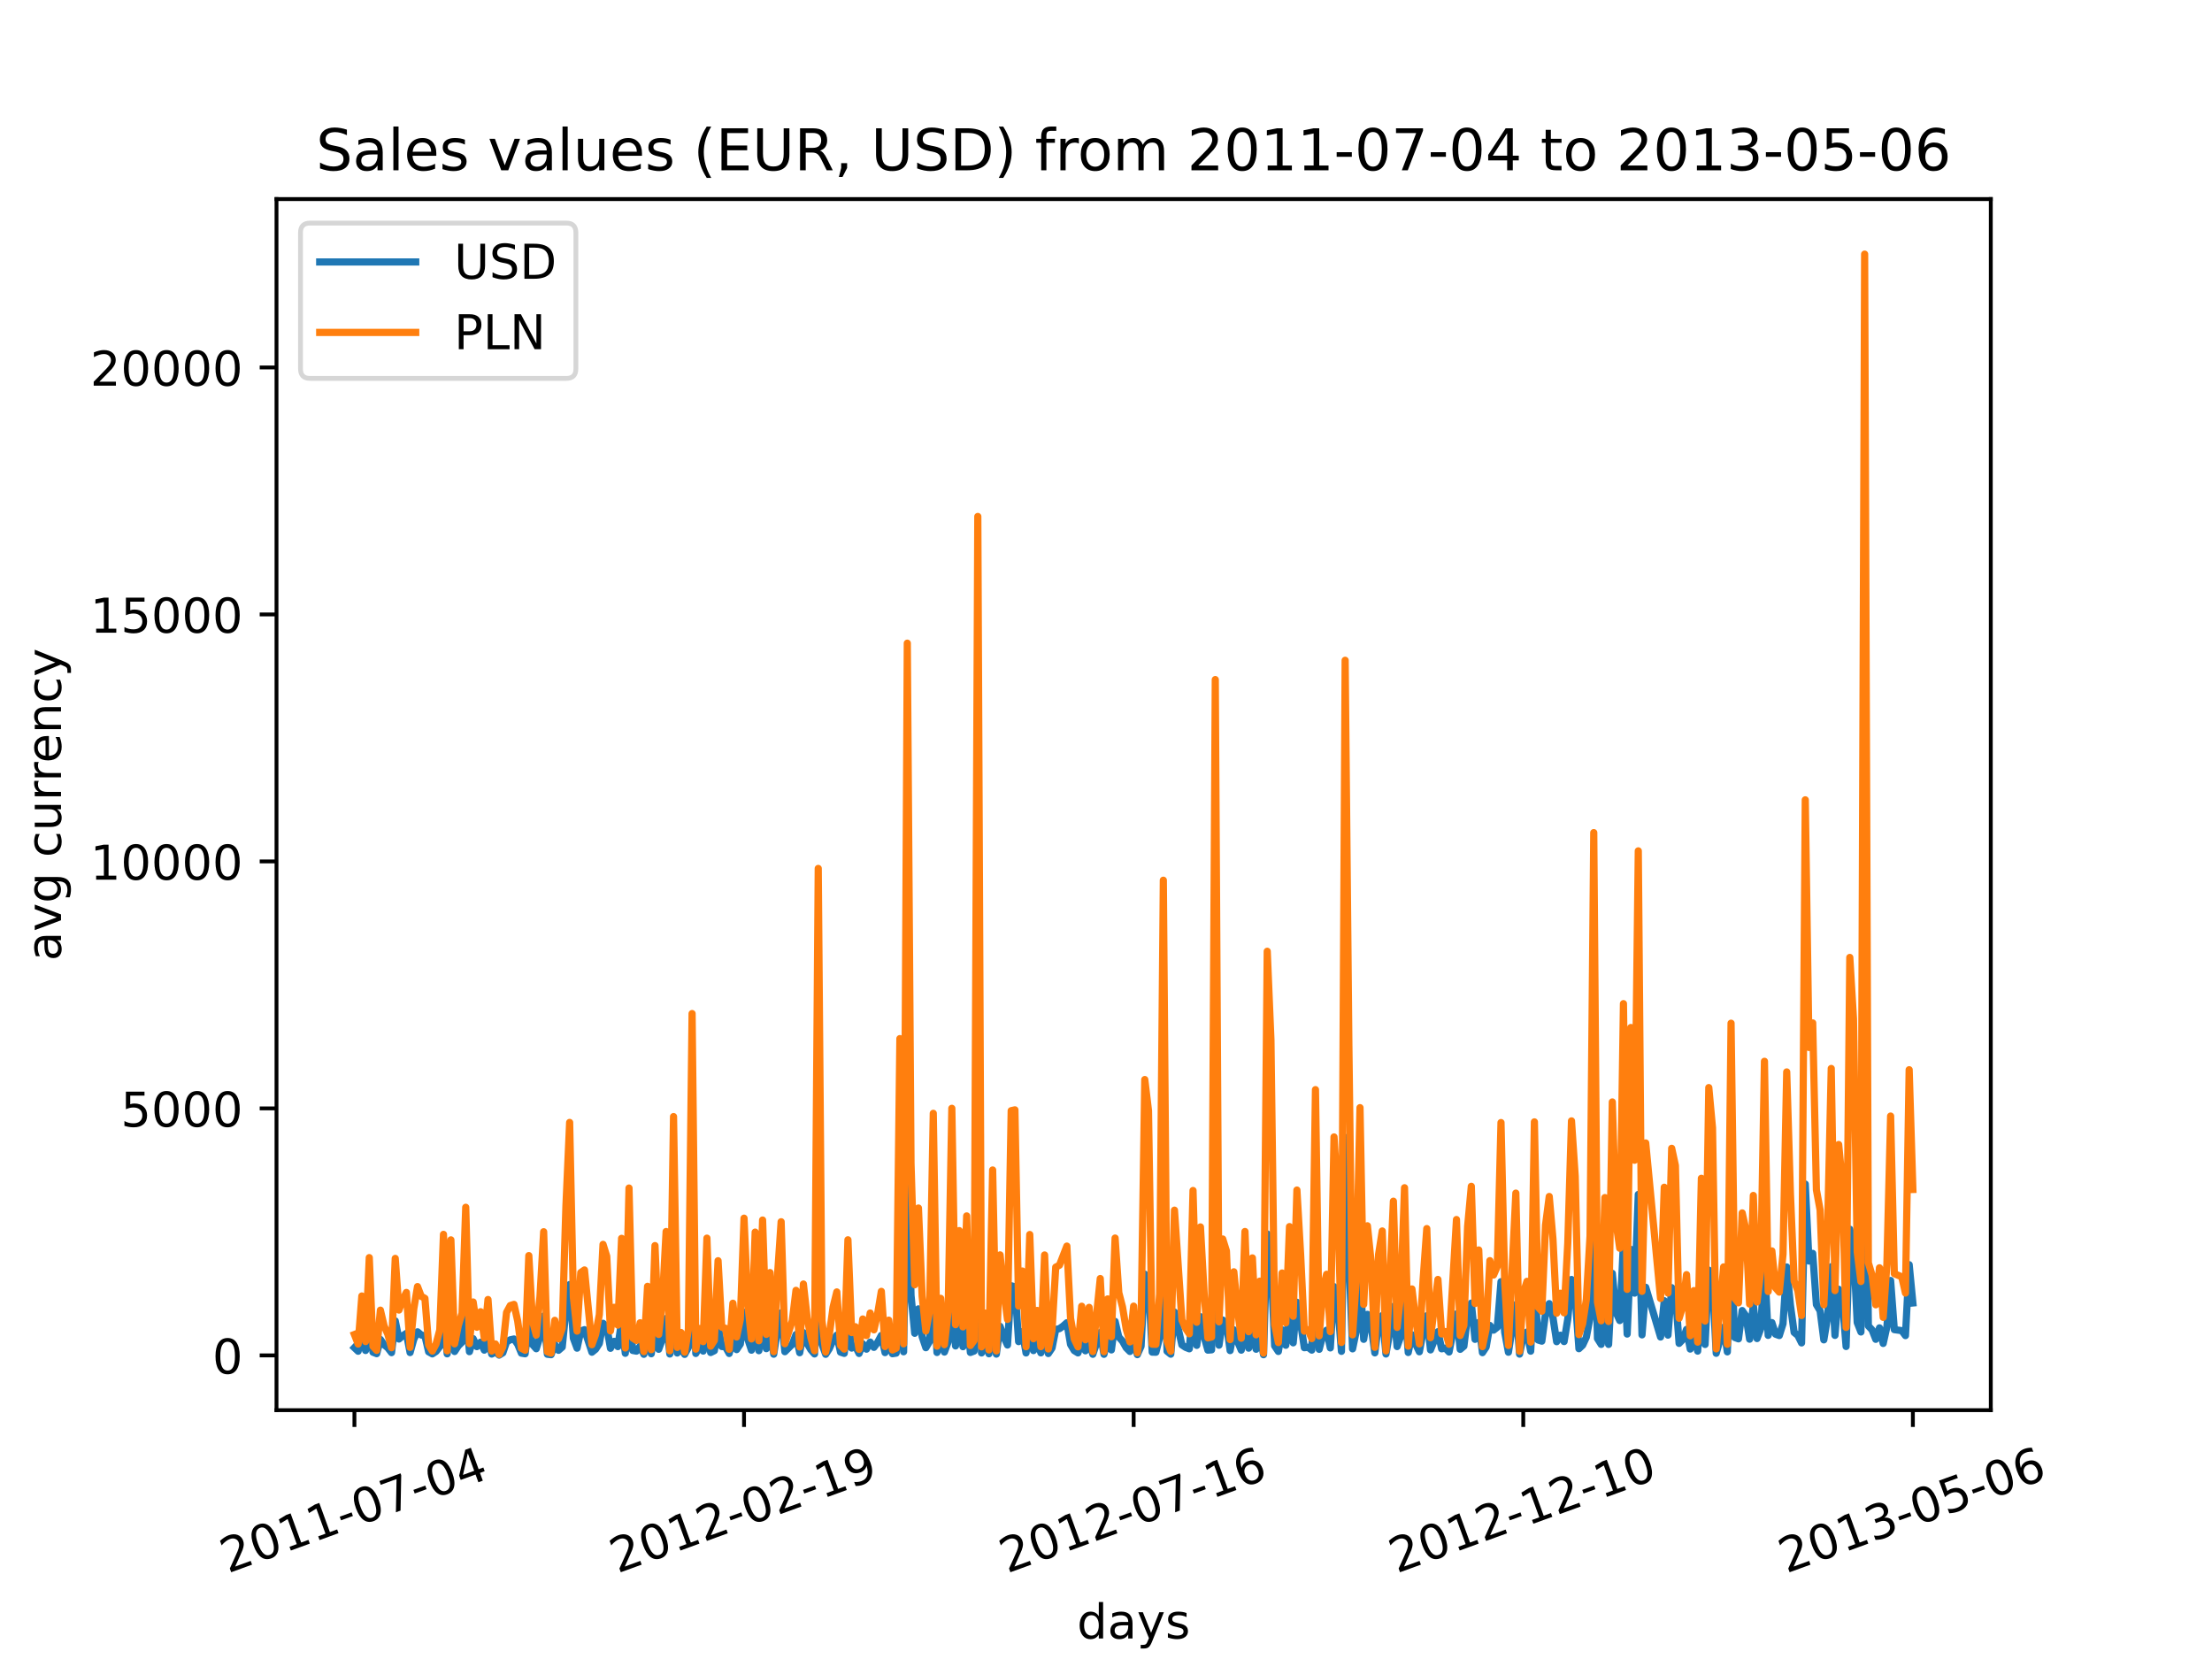 <?xml version="1.0" encoding="utf-8" standalone="no"?>
<!DOCTYPE svg PUBLIC "-//W3C//DTD SVG 1.1//EN"
  "http://www.w3.org/Graphics/SVG/1.1/DTD/svg11.dtd">
<!-- Created with matplotlib (https://matplotlib.org/) -->
<svg height="345.6pt" version="1.1" viewBox="0 0 460.8 345.6" width="460.8pt" xmlns="http://www.w3.org/2000/svg" xmlns:xlink="http://www.w3.org/1999/xlink">
 <defs>
  <style type="text/css">*{stroke-linecap:butt;stroke-linejoin:round;}</style>
 </defs>
 <g id="figure_1">
  <g id="patch_1">
   <path d="M 0 345.6 
L 460.8 345.6 
L 460.8 0 
L 0 0 
z
" style="fill:#ffffff;"/>
  </g>
  <g id="axes_1">
   <g id="patch_2">
    <path d="M 57.6 293.76 
L 414.72 293.76 
L 414.72 41.472 
L 57.6 41.472 
z
" style="fill:#ffffff;"/>
   </g>
   <g id="matplotlib.axis_1">
    <g id="xtick_1">
     <g id="line2d_1">
      <defs>
       <path d="M 0 0 
L 0 3.5 
" id="m11b70e774c" style="stroke:#000000;stroke-width:0.8;"/>
      </defs>
      <g>
       <use style="stroke:#000000;stroke-width:0.8;" x="73.833" xlink:href="#m11b70e774c" y="293.76"/>
      </g>
     </g>
     <g id="text_1">
      <!-- 2011-07-04 -->
      <g transform="translate(47.471 327.777)rotate(-20)scale(0.1 -0.1)">
       <defs>
        <path d="M 19.188 8.297 
L 53.609 8.297 
L 53.609 0 
L 7.328 0 
L 7.328 8.297 
Q 12.938 14.109 22.625 23.891 
Q 32.328 33.688 34.812 36.531 
Q 39.547 41.844 41.422 45.531 
Q 43.312 49.219 43.312 52.781 
Q 43.312 58.594 39.234 62.25 
Q 35.156 65.922 28.609 65.922 
Q 23.969 65.922 18.812 64.312 
Q 13.672 62.703 7.812 59.422 
L 7.812 69.391 
Q 13.766 71.781 18.938 73 
Q 24.125 74.219 28.422 74.219 
Q 39.75 74.219 46.484 68.547 
Q 53.219 62.891 53.219 53.422 
Q 53.219 48.922 51.531 44.891 
Q 49.859 40.875 45.406 35.406 
Q 44.188 33.984 37.641 27.219 
Q 31.109 20.453 19.188 8.297 
z
" id="DejaVuSans-50"/>
        <path d="M 31.781 66.406 
Q 24.172 66.406 20.328 58.906 
Q 16.5 51.422 16.5 36.375 
Q 16.5 21.391 20.328 13.891 
Q 24.172 6.391 31.781 6.391 
Q 39.453 6.391 43.281 13.891 
Q 47.125 21.391 47.125 36.375 
Q 47.125 51.422 43.281 58.906 
Q 39.453 66.406 31.781 66.406 
z
M 31.781 74.219 
Q 44.047 74.219 50.516 64.516 
Q 56.984 54.828 56.984 36.375 
Q 56.984 17.969 50.516 8.266 
Q 44.047 -1.422 31.781 -1.422 
Q 19.531 -1.422 13.062 8.266 
Q 6.594 17.969 6.594 36.375 
Q 6.594 54.828 13.062 64.516 
Q 19.531 74.219 31.781 74.219 
z
" id="DejaVuSans-48"/>
        <path d="M 12.406 8.297 
L 28.516 8.297 
L 28.516 63.922 
L 10.984 60.406 
L 10.984 69.391 
L 28.422 72.906 
L 38.281 72.906 
L 38.281 8.297 
L 54.391 8.297 
L 54.391 0 
L 12.406 0 
z
" id="DejaVuSans-49"/>
        <path d="M 4.891 31.391 
L 31.203 31.391 
L 31.203 23.391 
L 4.891 23.391 
z
" id="DejaVuSans-45"/>
        <path d="M 8.203 72.906 
L 55.078 72.906 
L 55.078 68.703 
L 28.609 0 
L 18.312 0 
L 43.219 64.594 
L 8.203 64.594 
z
" id="DejaVuSans-55"/>
        <path d="M 37.797 64.312 
L 12.891 25.391 
L 37.797 25.391 
z
M 35.203 72.906 
L 47.609 72.906 
L 47.609 25.391 
L 58.016 25.391 
L 58.016 17.188 
L 47.609 17.188 
L 47.609 0 
L 37.797 0 
L 37.797 17.188 
L 4.891 17.188 
L 4.891 26.703 
z
" id="DejaVuSans-52"/>
       </defs>
       <use xlink:href="#DejaVuSans-50"/>
       <use x="63.623" xlink:href="#DejaVuSans-48"/>
       <use x="127.246" xlink:href="#DejaVuSans-49"/>
       <use x="190.869" xlink:href="#DejaVuSans-49"/>
       <use x="254.492" xlink:href="#DejaVuSans-45"/>
       <use x="290.576" xlink:href="#DejaVuSans-48"/>
       <use x="354.199" xlink:href="#DejaVuSans-55"/>
       <use x="417.822" xlink:href="#DejaVuSans-45"/>
       <use x="453.906" xlink:href="#DejaVuSans-48"/>
       <use x="517.529" xlink:href="#DejaVuSans-52"/>
      </g>
     </g>
    </g>
    <g id="xtick_2">
     <g id="line2d_2">
      <g>
       <use style="stroke:#000000;stroke-width:0.8;" x="154.996" xlink:href="#m11b70e774c" y="293.76"/>
      </g>
     </g>
     <g id="text_2">
      <!-- 2012-02-19 -->
      <g transform="translate(128.635 327.777)rotate(-20)scale(0.1 -0.1)">
       <defs>
        <path d="M 10.984 1.516 
L 10.984 10.5 
Q 14.703 8.734 18.5 7.812 
Q 22.312 6.891 25.984 6.891 
Q 35.75 6.891 40.891 13.453 
Q 46.047 20.016 46.781 33.406 
Q 43.953 29.203 39.594 26.953 
Q 35.25 24.703 29.984 24.703 
Q 19.047 24.703 12.672 31.312 
Q 6.297 37.938 6.297 49.422 
Q 6.297 60.641 12.938 67.422 
Q 19.578 74.219 30.609 74.219 
Q 43.266 74.219 49.922 64.516 
Q 56.594 54.828 56.594 36.375 
Q 56.594 19.141 48.406 8.859 
Q 40.234 -1.422 26.422 -1.422 
Q 22.703 -1.422 18.891 -0.688 
Q 15.094 0.047 10.984 1.516 
z
M 30.609 32.422 
Q 37.25 32.422 41.125 36.953 
Q 45.016 41.5 45.016 49.422 
Q 45.016 57.281 41.125 61.844 
Q 37.25 66.406 30.609 66.406 
Q 23.969 66.406 20.094 61.844 
Q 16.219 57.281 16.219 49.422 
Q 16.219 41.5 20.094 36.953 
Q 23.969 32.422 30.609 32.422 
z
" id="DejaVuSans-57"/>
       </defs>
       <use xlink:href="#DejaVuSans-50"/>
       <use x="63.623" xlink:href="#DejaVuSans-48"/>
       <use x="127.246" xlink:href="#DejaVuSans-49"/>
       <use x="190.869" xlink:href="#DejaVuSans-50"/>
       <use x="254.492" xlink:href="#DejaVuSans-45"/>
       <use x="290.576" xlink:href="#DejaVuSans-48"/>
       <use x="354.199" xlink:href="#DejaVuSans-50"/>
       <use x="417.822" xlink:href="#DejaVuSans-45"/>
       <use x="453.906" xlink:href="#DejaVuSans-49"/>
       <use x="517.529" xlink:href="#DejaVuSans-57"/>
      </g>
     </g>
    </g>
    <g id="xtick_3">
     <g id="line2d_3">
      <g>
       <use style="stroke:#000000;stroke-width:0.8;" x="236.16" xlink:href="#m11b70e774c" y="293.76"/>
      </g>
     </g>
     <g id="text_3">
      <!-- 2012-07-16 -->
      <g transform="translate(209.798 327.777)rotate(-20)scale(0.1 -0.1)">
       <defs>
        <path d="M 33.016 40.375 
Q 26.375 40.375 22.484 35.828 
Q 18.609 31.297 18.609 23.391 
Q 18.609 15.531 22.484 10.953 
Q 26.375 6.391 33.016 6.391 
Q 39.656 6.391 43.531 10.953 
Q 47.406 15.531 47.406 23.391 
Q 47.406 31.297 43.531 35.828 
Q 39.656 40.375 33.016 40.375 
z
M 52.594 71.297 
L 52.594 62.312 
Q 48.875 64.062 45.094 64.984 
Q 41.312 65.922 37.594 65.922 
Q 27.828 65.922 22.672 59.328 
Q 17.531 52.734 16.797 39.406 
Q 19.672 43.656 24.016 45.922 
Q 28.375 48.188 33.594 48.188 
Q 44.578 48.188 50.953 41.516 
Q 57.328 34.859 57.328 23.391 
Q 57.328 12.156 50.688 5.359 
Q 44.047 -1.422 33.016 -1.422 
Q 20.359 -1.422 13.672 8.266 
Q 6.984 17.969 6.984 36.375 
Q 6.984 53.656 15.188 63.938 
Q 23.391 74.219 37.203 74.219 
Q 40.922 74.219 44.703 73.484 
Q 48.484 72.75 52.594 71.297 
z
" id="DejaVuSans-54"/>
       </defs>
       <use xlink:href="#DejaVuSans-50"/>
       <use x="63.623" xlink:href="#DejaVuSans-48"/>
       <use x="127.246" xlink:href="#DejaVuSans-49"/>
       <use x="190.869" xlink:href="#DejaVuSans-50"/>
       <use x="254.492" xlink:href="#DejaVuSans-45"/>
       <use x="290.576" xlink:href="#DejaVuSans-48"/>
       <use x="354.199" xlink:href="#DejaVuSans-55"/>
       <use x="417.822" xlink:href="#DejaVuSans-45"/>
       <use x="453.906" xlink:href="#DejaVuSans-49"/>
       <use x="517.529" xlink:href="#DejaVuSans-54"/>
      </g>
     </g>
    </g>
    <g id="xtick_4">
     <g id="line2d_4">
      <g>
       <use style="stroke:#000000;stroke-width:0.8;" x="317.324" xlink:href="#m11b70e774c" y="293.76"/>
      </g>
     </g>
     <g id="text_4">
      <!-- 2012-12-10 -->
      <g transform="translate(290.962 327.777)rotate(-20)scale(0.1 -0.1)">
       <use xlink:href="#DejaVuSans-50"/>
       <use x="63.623" xlink:href="#DejaVuSans-48"/>
       <use x="127.246" xlink:href="#DejaVuSans-49"/>
       <use x="190.869" xlink:href="#DejaVuSans-50"/>
       <use x="254.492" xlink:href="#DejaVuSans-45"/>
       <use x="290.576" xlink:href="#DejaVuSans-49"/>
       <use x="354.199" xlink:href="#DejaVuSans-50"/>
       <use x="417.822" xlink:href="#DejaVuSans-45"/>
       <use x="453.906" xlink:href="#DejaVuSans-49"/>
       <use x="517.529" xlink:href="#DejaVuSans-48"/>
      </g>
     </g>
    </g>
    <g id="xtick_5">
     <g id="line2d_5">
      <g>
       <use style="stroke:#000000;stroke-width:0.8;" x="398.487" xlink:href="#m11b70e774c" y="293.76"/>
      </g>
     </g>
     <g id="text_5">
      <!-- 2013-05-06 -->
      <g transform="translate(372.126 327.777)rotate(-20)scale(0.1 -0.1)">
       <defs>
        <path d="M 40.578 39.312 
Q 47.656 37.797 51.625 33 
Q 55.609 28.219 55.609 21.188 
Q 55.609 10.406 48.188 4.484 
Q 40.766 -1.422 27.094 -1.422 
Q 22.516 -1.422 17.656 -0.516 
Q 12.797 0.391 7.625 2.203 
L 7.625 11.719 
Q 11.719 9.328 16.594 8.109 
Q 21.484 6.891 26.812 6.891 
Q 36.078 6.891 40.938 10.547 
Q 45.797 14.203 45.797 21.188 
Q 45.797 27.641 41.281 31.266 
Q 36.766 34.906 28.719 34.906 
L 20.219 34.906 
L 20.219 43.016 
L 29.109 43.016 
Q 36.375 43.016 40.234 45.922 
Q 44.094 48.828 44.094 54.297 
Q 44.094 59.906 40.109 62.906 
Q 36.141 65.922 28.719 65.922 
Q 24.656 65.922 20.016 65.031 
Q 15.375 64.156 9.812 62.312 
L 9.812 71.094 
Q 15.438 72.656 20.344 73.438 
Q 25.25 74.219 29.594 74.219 
Q 40.828 74.219 47.359 69.109 
Q 53.906 64.016 53.906 55.328 
Q 53.906 49.266 50.438 45.094 
Q 46.969 40.922 40.578 39.312 
z
" id="DejaVuSans-51"/>
        <path d="M 10.797 72.906 
L 49.516 72.906 
L 49.516 64.594 
L 19.828 64.594 
L 19.828 46.734 
Q 21.969 47.469 24.109 47.828 
Q 26.266 48.188 28.422 48.188 
Q 40.625 48.188 47.75 41.5 
Q 54.891 34.812 54.891 23.391 
Q 54.891 11.625 47.562 5.094 
Q 40.234 -1.422 26.906 -1.422 
Q 22.312 -1.422 17.547 -0.641 
Q 12.797 0.141 7.719 1.703 
L 7.719 11.625 
Q 12.109 9.234 16.797 8.062 
Q 21.484 6.891 26.703 6.891 
Q 35.156 6.891 40.078 11.328 
Q 45.016 15.766 45.016 23.391 
Q 45.016 31 40.078 35.438 
Q 35.156 39.891 26.703 39.891 
Q 22.75 39.891 18.812 39.016 
Q 14.891 38.141 10.797 36.281 
z
" id="DejaVuSans-53"/>
       </defs>
       <use xlink:href="#DejaVuSans-50"/>
       <use x="63.623" xlink:href="#DejaVuSans-48"/>
       <use x="127.246" xlink:href="#DejaVuSans-49"/>
       <use x="190.869" xlink:href="#DejaVuSans-51"/>
       <use x="254.492" xlink:href="#DejaVuSans-45"/>
       <use x="290.576" xlink:href="#DejaVuSans-48"/>
       <use x="354.199" xlink:href="#DejaVuSans-53"/>
       <use x="417.822" xlink:href="#DejaVuSans-45"/>
       <use x="453.906" xlink:href="#DejaVuSans-48"/>
       <use x="517.529" xlink:href="#DejaVuSans-54"/>
      </g>
     </g>
    </g>
    <g id="text_6">
     <!-- days -->
     <g transform="translate(224.358 341.33)scale(0.1 -0.1)">
      <defs>
       <path d="M 45.406 46.391 
L 45.406 75.984 
L 54.391 75.984 
L 54.391 0 
L 45.406 0 
L 45.406 8.203 
Q 42.578 3.328 38.25 0.953 
Q 33.938 -1.422 27.875 -1.422 
Q 17.969 -1.422 11.734 6.484 
Q 5.516 14.406 5.516 27.297 
Q 5.516 40.188 11.734 48.094 
Q 17.969 56 27.875 56 
Q 33.938 56 38.25 53.625 
Q 42.578 51.266 45.406 46.391 
z
M 14.797 27.297 
Q 14.797 17.391 18.875 11.75 
Q 22.953 6.109 30.078 6.109 
Q 37.203 6.109 41.297 11.75 
Q 45.406 17.391 45.406 27.297 
Q 45.406 37.203 41.297 42.844 
Q 37.203 48.484 30.078 48.484 
Q 22.953 48.484 18.875 42.844 
Q 14.797 37.203 14.797 27.297 
z
" id="DejaVuSans-100"/>
       <path d="M 34.281 27.484 
Q 23.391 27.484 19.188 25 
Q 14.984 22.516 14.984 16.5 
Q 14.984 11.719 18.141 8.906 
Q 21.297 6.109 26.703 6.109 
Q 34.188 6.109 38.703 11.406 
Q 43.219 16.703 43.219 25.484 
L 43.219 27.484 
z
M 52.203 31.203 
L 52.203 0 
L 43.219 0 
L 43.219 8.297 
Q 40.141 3.328 35.547 0.953 
Q 30.953 -1.422 24.312 -1.422 
Q 15.922 -1.422 10.953 3.297 
Q 6 8.016 6 15.922 
Q 6 25.141 12.172 29.828 
Q 18.359 34.516 30.609 34.516 
L 43.219 34.516 
L 43.219 35.406 
Q 43.219 41.609 39.141 45 
Q 35.062 48.391 27.688 48.391 
Q 23 48.391 18.547 47.266 
Q 14.109 46.141 10.016 43.891 
L 10.016 52.203 
Q 14.938 54.109 19.578 55.047 
Q 24.219 56 28.609 56 
Q 40.484 56 46.344 49.844 
Q 52.203 43.703 52.203 31.203 
z
" id="DejaVuSans-97"/>
       <path d="M 32.172 -5.078 
Q 28.375 -14.844 24.75 -17.812 
Q 21.141 -20.797 15.094 -20.797 
L 7.906 -20.797 
L 7.906 -13.281 
L 13.188 -13.281 
Q 16.891 -13.281 18.938 -11.516 
Q 21 -9.766 23.484 -3.219 
L 25.094 0.875 
L 2.984 54.688 
L 12.5 54.688 
L 29.594 11.922 
L 46.688 54.688 
L 56.203 54.688 
z
" id="DejaVuSans-121"/>
       <path d="M 44.281 53.078 
L 44.281 44.578 
Q 40.484 46.531 36.375 47.5 
Q 32.281 48.484 27.875 48.484 
Q 21.188 48.484 17.844 46.438 
Q 14.5 44.391 14.5 40.281 
Q 14.5 37.156 16.891 35.375 
Q 19.281 33.594 26.516 31.984 
L 29.594 31.297 
Q 39.156 29.25 43.188 25.516 
Q 47.219 21.781 47.219 15.094 
Q 47.219 7.469 41.188 3.016 
Q 35.156 -1.422 24.609 -1.422 
Q 20.219 -1.422 15.453 -0.562 
Q 10.688 0.297 5.422 2 
L 5.422 11.281 
Q 10.406 8.688 15.234 7.391 
Q 20.062 6.109 24.812 6.109 
Q 31.156 6.109 34.562 8.281 
Q 37.984 10.453 37.984 14.406 
Q 37.984 18.062 35.516 20.016 
Q 33.062 21.969 24.703 23.781 
L 21.578 24.516 
Q 13.234 26.266 9.516 29.906 
Q 5.812 33.547 5.812 39.891 
Q 5.812 47.609 11.281 51.797 
Q 16.75 56 26.812 56 
Q 31.781 56 36.172 55.266 
Q 40.578 54.547 44.281 53.078 
z
" id="DejaVuSans-115"/>
      </defs>
      <use xlink:href="#DejaVuSans-100"/>
      <use x="63.477" xlink:href="#DejaVuSans-97"/>
      <use x="124.756" xlink:href="#DejaVuSans-121"/>
      <use x="183.936" xlink:href="#DejaVuSans-115"/>
     </g>
    </g>
   </g>
   <g id="matplotlib.axis_2">
    <g id="ytick_1">
     <g id="line2d_6">
      <defs>
       <path d="M 0 0 
L -3.5 0 
" id="m6b55349872" style="stroke:#000000;stroke-width:0.8;"/>
      </defs>
      <g>
       <use style="stroke:#000000;stroke-width:0.8;" x="57.6" xlink:href="#m6b55349872" y="282.354"/>
      </g>
     </g>
     <g id="text_7">
      <!-- 0 -->
      <g transform="translate(44.237 286.153)scale(0.1 -0.1)">
       <use xlink:href="#DejaVuSans-48"/>
      </g>
     </g>
    </g>
    <g id="ytick_2">
     <g id="line2d_7">
      <g>
       <use style="stroke:#000000;stroke-width:0.8;" x="57.6" xlink:href="#m6b55349872" y="230.902"/>
      </g>
     </g>
     <g id="text_8">
      <!-- 5000 -->
      <g transform="translate(25.15 234.701)scale(0.1 -0.1)">
       <use xlink:href="#DejaVuSans-53"/>
       <use x="63.623" xlink:href="#DejaVuSans-48"/>
       <use x="127.246" xlink:href="#DejaVuSans-48"/>
       <use x="190.869" xlink:href="#DejaVuSans-48"/>
      </g>
     </g>
    </g>
    <g id="ytick_3">
     <g id="line2d_8">
      <g>
       <use style="stroke:#000000;stroke-width:0.8;" x="57.6" xlink:href="#m6b55349872" y="179.45"/>
      </g>
     </g>
     <g id="text_9">
      <!-- 10000 -->
      <g transform="translate(18.788 183.249)scale(0.1 -0.1)">
       <use xlink:href="#DejaVuSans-49"/>
       <use x="63.623" xlink:href="#DejaVuSans-48"/>
       <use x="127.246" xlink:href="#DejaVuSans-48"/>
       <use x="190.869" xlink:href="#DejaVuSans-48"/>
       <use x="254.492" xlink:href="#DejaVuSans-48"/>
      </g>
     </g>
    </g>
    <g id="ytick_4">
     <g id="line2d_9">
      <g>
       <use style="stroke:#000000;stroke-width:0.8;" x="57.6" xlink:href="#m6b55349872" y="127.997"/>
      </g>
     </g>
     <g id="text_10">
      <!-- 15000 -->
      <g transform="translate(18.788 131.797)scale(0.1 -0.1)">
       <use xlink:href="#DejaVuSans-49"/>
       <use x="63.623" xlink:href="#DejaVuSans-53"/>
       <use x="127.246" xlink:href="#DejaVuSans-48"/>
       <use x="190.869" xlink:href="#DejaVuSans-48"/>
       <use x="254.492" xlink:href="#DejaVuSans-48"/>
      </g>
     </g>
    </g>
    <g id="ytick_5">
     <g id="line2d_10">
      <g>
       <use style="stroke:#000000;stroke-width:0.8;" x="57.6" xlink:href="#m6b55349872" y="76.545"/>
      </g>
     </g>
     <g id="text_11">
      <!-- 20000 -->
      <g transform="translate(18.788 80.344)scale(0.1 -0.1)">
       <use xlink:href="#DejaVuSans-50"/>
       <use x="63.623" xlink:href="#DejaVuSans-48"/>
       <use x="127.246" xlink:href="#DejaVuSans-48"/>
       <use x="190.869" xlink:href="#DejaVuSans-48"/>
       <use x="254.492" xlink:href="#DejaVuSans-48"/>
      </g>
     </g>
    </g>
    <g id="text_12">
     <!-- avg currency -->
     <g transform="translate(12.708 200.186)rotate(-90)scale(0.1 -0.1)">
      <defs>
       <path d="M 2.984 54.688 
L 12.5 54.688 
L 29.594 8.797 
L 46.688 54.688 
L 56.203 54.688 
L 35.688 0 
L 23.484 0 
z
" id="DejaVuSans-118"/>
       <path d="M 45.406 27.984 
Q 45.406 37.75 41.375 43.109 
Q 37.359 48.484 30.078 48.484 
Q 22.859 48.484 18.828 43.109 
Q 14.797 37.75 14.797 27.984 
Q 14.797 18.266 18.828 12.891 
Q 22.859 7.516 30.078 7.516 
Q 37.359 7.516 41.375 12.891 
Q 45.406 18.266 45.406 27.984 
z
M 54.391 6.781 
Q 54.391 -7.172 48.188 -13.984 
Q 42 -20.797 29.203 -20.797 
Q 24.469 -20.797 20.266 -20.094 
Q 16.062 -19.391 12.109 -17.922 
L 12.109 -9.188 
Q 16.062 -11.328 19.922 -12.344 
Q 23.781 -13.375 27.781 -13.375 
Q 36.625 -13.375 41.016 -8.766 
Q 45.406 -4.156 45.406 5.172 
L 45.406 9.625 
Q 42.625 4.781 38.281 2.391 
Q 33.938 0 27.875 0 
Q 17.828 0 11.672 7.656 
Q 5.516 15.328 5.516 27.984 
Q 5.516 40.672 11.672 48.328 
Q 17.828 56 27.875 56 
Q 33.938 56 38.281 53.609 
Q 42.625 51.219 45.406 46.391 
L 45.406 54.688 
L 54.391 54.688 
z
" id="DejaVuSans-103"/>
       <path id="DejaVuSans-32"/>
       <path d="M 48.781 52.594 
L 48.781 44.188 
Q 44.969 46.297 41.141 47.344 
Q 37.312 48.391 33.406 48.391 
Q 24.656 48.391 19.812 42.844 
Q 14.984 37.312 14.984 27.297 
Q 14.984 17.281 19.812 11.734 
Q 24.656 6.203 33.406 6.203 
Q 37.312 6.203 41.141 7.25 
Q 44.969 8.297 48.781 10.406 
L 48.781 2.094 
Q 45.016 0.344 40.984 -0.531 
Q 36.969 -1.422 32.422 -1.422 
Q 20.062 -1.422 12.781 6.344 
Q 5.516 14.109 5.516 27.297 
Q 5.516 40.672 12.859 48.328 
Q 20.219 56 33.016 56 
Q 37.156 56 41.109 55.141 
Q 45.062 54.297 48.781 52.594 
z
" id="DejaVuSans-99"/>
       <path d="M 8.5 21.578 
L 8.5 54.688 
L 17.484 54.688 
L 17.484 21.922 
Q 17.484 14.156 20.5 10.266 
Q 23.531 6.391 29.594 6.391 
Q 36.859 6.391 41.078 11.031 
Q 45.312 15.672 45.312 23.688 
L 45.312 54.688 
L 54.297 54.688 
L 54.297 0 
L 45.312 0 
L 45.312 8.406 
Q 42.047 3.422 37.719 1 
Q 33.406 -1.422 27.688 -1.422 
Q 18.266 -1.422 13.375 4.438 
Q 8.5 10.297 8.5 21.578 
z
M 31.109 56 
z
" id="DejaVuSans-117"/>
       <path d="M 41.109 46.297 
Q 39.594 47.172 37.812 47.578 
Q 36.031 48 33.891 48 
Q 26.266 48 22.188 43.047 
Q 18.109 38.094 18.109 28.812 
L 18.109 0 
L 9.078 0 
L 9.078 54.688 
L 18.109 54.688 
L 18.109 46.188 
Q 20.953 51.172 25.484 53.578 
Q 30.031 56 36.531 56 
Q 37.453 56 38.578 55.875 
Q 39.703 55.766 41.062 55.516 
z
" id="DejaVuSans-114"/>
       <path d="M 56.203 29.594 
L 56.203 25.203 
L 14.891 25.203 
Q 15.484 15.922 20.484 11.062 
Q 25.484 6.203 34.422 6.203 
Q 39.594 6.203 44.453 7.469 
Q 49.312 8.734 54.109 11.281 
L 54.109 2.781 
Q 49.266 0.734 44.188 -0.344 
Q 39.109 -1.422 33.891 -1.422 
Q 20.797 -1.422 13.156 6.188 
Q 5.516 13.812 5.516 26.812 
Q 5.516 40.234 12.766 48.109 
Q 20.016 56 32.328 56 
Q 43.359 56 49.781 48.891 
Q 56.203 41.797 56.203 29.594 
z
M 47.219 32.234 
Q 47.125 39.594 43.094 43.984 
Q 39.062 48.391 32.422 48.391 
Q 24.906 48.391 20.391 44.141 
Q 15.875 39.891 15.188 32.172 
z
" id="DejaVuSans-101"/>
       <path d="M 54.891 33.016 
L 54.891 0 
L 45.906 0 
L 45.906 32.719 
Q 45.906 40.484 42.875 44.328 
Q 39.844 48.188 33.797 48.188 
Q 26.516 48.188 22.312 43.547 
Q 18.109 38.922 18.109 30.906 
L 18.109 0 
L 9.078 0 
L 9.078 54.688 
L 18.109 54.688 
L 18.109 46.188 
Q 21.344 51.125 25.703 53.562 
Q 30.078 56 35.797 56 
Q 45.219 56 50.047 50.172 
Q 54.891 44.344 54.891 33.016 
z
" id="DejaVuSans-110"/>
      </defs>
      <use xlink:href="#DejaVuSans-97"/>
      <use x="61.279" xlink:href="#DejaVuSans-118"/>
      <use x="120.459" xlink:href="#DejaVuSans-103"/>
      <use x="183.936" xlink:href="#DejaVuSans-32"/>
      <use x="215.723" xlink:href="#DejaVuSans-99"/>
      <use x="270.703" xlink:href="#DejaVuSans-117"/>
      <use x="334.082" xlink:href="#DejaVuSans-114"/>
      <use x="373.445" xlink:href="#DejaVuSans-114"/>
      <use x="412.309" xlink:href="#DejaVuSans-101"/>
      <use x="473.832" xlink:href="#DejaVuSans-110"/>
      <use x="537.211" xlink:href="#DejaVuSans-99"/>
      <use x="592.191" xlink:href="#DejaVuSans-121"/>
     </g>
    </g>
   </g>
   <g id="line2d_11">
    <path clip-path="url(#p09cca201ef)" d="M 73.833 280.751 
L 74.606 281.487 
L 75.379 277.855 
L 76.152 281.331 
L 76.925 275.34 
L 77.698 281.69 
L 78.471 281.991 
L 79.244 279.032 
L 80.017 280.131 
L 80.79 280.772 
L 81.563 281.777 
L 82.336 275.166 
L 83.109 278.942 
L 83.882 278.272 
L 84.655 277.764 
L 85.428 281.765 
L 86.201 278.986 
L 86.974 277.442 
L 87.746 278.094 
L 88.519 278.295 
L 89.292 281.606 
L 90.065 282.039 
L 90.838 281.529 
L 91.611 280.506 
L 92.384 273.586 
L 93.157 282.029 
L 93.93 274.264 
L 94.703 281.543 
L 95.476 280.355 
L 96.249 279.59 
L 97.022 272.723 
L 97.795 281.577 
L 98.568 278.863 
L 99.341 280.525 
L 100.114 279.61 
L 100.887 281.256 
L 101.66 278.779 
L 102.433 282.075 
L 103.206 281.638 
L 103.979 282.292 
L 104.752 281.812 
L 105.525 279.543 
L 106.298 279.103 
L 107.071 278.939 
L 107.844 280.021 
L 108.617 281.887 
L 109.39 282.017 
L 110.163 275.797 
L 110.936 280.087 
L 111.709 280.964 
L 112.482 278.423 
L 113.255 274.146 
L 114.028 282.117 
L 114.801 282.205 
L 115.574 280.08 
L 116.347 281.293 
L 117.12 280.624 
L 117.893 272.926 
L 118.666 267.594 
L 119.439 278.777 
L 120.212 280.852 
L 120.985 277.27 
L 121.758 276.998 
L 123.304 281.688 
L 124.077 281.065 
L 124.85 279.865 
L 125.623 275.667 
L 126.396 276.384 
L 127.169 280.877 
L 127.942 279.421 
L 128.715 280.522 
L 129.488 275.241 
L 130.261 281.913 
L 131.034 272.416 
L 131.807 281.326 
L 132.58 281.466 
L 133.353 280.416 
L 134.126 282.125 
L 134.899 278.162 
L 135.672 282.008 
L 136.445 275.781 
L 137.218 281.08 
L 137.991 278.952 
L 138.764 274.659 
L 139.537 282.067 
L 140.31 267.439 
L 141.083 281.85 
L 141.856 280.87 
L 142.629 282.141 
L 143.402 280.696 
L 144.175 260.399 
L 144.948 281.948 
L 145.721 280.593 
L 146.494 281.454 
L 147.266 274.685 
L 148.039 281.755 
L 148.812 281.375 
L 149.585 276.133 
L 150.358 280.501 
L 151.131 280.573 
L 151.904 281.954 
L 152.677 278.937 
L 153.45 281.148 
L 154.223 279.99 
L 154.996 273.363 
L 155.769 278.934 
L 156.542 281.265 
L 157.315 274.097 
L 158.088 281.371 
L 158.861 273.288 
L 159.634 280.949 
L 160.407 276.785 
L 161.18 282.104 
L 161.953 277.048 
L 162.726 273.474 
L 163.499 281.583 
L 165.045 280.042 
L 165.818 278.001 
L 166.591 281.795 
L 167.364 277.602 
L 168.137 279.852 
L 168.91 281.167 
L 169.683 282.05 
L 170.456 250.007 
L 171.229 280.027 
L 172.002 282.126 
L 172.775 280.936 
L 173.548 279.146 
L 174.321 278.137 
L 175.094 281.678 
L 175.867 281.932 
L 176.64 274.633 
L 177.413 280.83 
L 178.186 280.428 
L 178.959 281.95 
L 179.732 279.947 
L 180.505 281.056 
L 181.278 279.579 
L 182.051 280.68 
L 182.824 279.635 
L 183.597 278.191 
L 184.37 281.773 
L 185.143 280.044 
L 185.916 282.004 
L 186.689 281.883 
L 187.462 261.669 
L 188.235 281.598 
L 189.008 235.738 
L 189.781 269.833 
L 190.554 277.749 
L 191.327 272.662 
L 192.1 278.462 
L 192.873 280.75 
L 193.646 279.442 
L 194.419 266.35 
L 195.192 281.743 
L 195.965 278.628 
L 196.738 281.653 
L 197.511 279.549 
L 198.284 266.388 
L 199.057 280.38 
L 199.83 274.42 
L 200.603 280.542 
L 201.376 273.661 
L 202.149 281.741 
L 202.922 281.449 
L 203.695 231.596 
L 204.468 281.837 
L 205.241 279.756 
L 206.014 282.015 
L 206.786 271.146 
L 207.559 282.084 
L 208.332 276.301 
L 209.105 278.473 
L 209.878 280.191 
L 210.651 267.846 
L 211.424 268.057 
L 212.197 279.483 
L 212.97 277.393 
L 213.743 281.843 
L 214.516 275.098 
L 215.289 281.351 
L 216.062 279.643 
L 216.835 281.821 
L 217.608 276.299 
L 218.381 281.968 
L 219.154 280.828 
L 219.927 276.942 
L 220.7 276.787 
L 221.473 276.24 
L 222.246 275.552 
L 223.019 280.084 
L 223.792 281.359 
L 224.565 281.832 
L 225.338 279.349 
L 226.111 281.398 
L 226.884 279.402 
L 227.657 282.118 
L 229.203 277.565 
L 229.976 282.123 
L 230.749 278.9 
L 231.522 281.214 
L 232.295 275.277 
L 233.068 278.525 
L 233.841 279.39 
L 234.614 280.767 
L 235.387 281.538 
L 236.16 279.367 
L 236.933 282.193 
L 237.706 280.461 
L 238.479 265.434 
L 239.252 267.342 
L 240.025 281.677 
L 240.798 281.69 
L 241.571 278.665 
L 242.344 253.105 
L 243.117 281.483 
L 243.89 282.099 
L 244.663 273.326 
L 246.209 280.161 
L 246.982 280.677 
L 247.755 280.983 
L 248.528 271.819 
L 249.301 280.266 
L 250.074 274.292 
L 250.847 278.482 
L 251.62 281.257 
L 252.393 281.195 
L 253.166 239.769 
L 253.939 280.229 
L 254.712 274.98 
L 255.485 275.75 
L 256.258 281.35 
L 257.031 277.019 
L 257.804 279.432 
L 258.577 281.26 
L 259.35 274.429 
L 260.123 280.845 
L 260.896 276.216 
L 261.669 281.07 
L 262.442 277.716 
L 263.215 282.211 
L 263.988 257.059 
L 264.761 262.853 
L 265.534 280.375 
L 266.306 281.534 
L 267.079 277.023 
L 267.852 280.245 
L 268.625 273.885 
L 269.398 279.735 
L 270.171 271.29 
L 270.944 275.612 
L 271.717 280.753 
L 272.49 280.658 
L 273.263 281.251 
L 274.036 264.897 
L 274.809 281.088 
L 275.582 278.07 
L 276.355 277.104 
L 277.128 280.796 
L 277.901 268.034 
L 278.674 271.87 
L 279.447 281.509 
L 280.22 236.956 
L 280.993 261.697 
L 281.766 280.989 
L 282.539 277.285 
L 283.312 265.971 
L 284.085 279.004 
L 284.858 273.804 
L 285.631 276.185 
L 286.404 281.824 
L 287.177 275.677 
L 287.95 274.063 
L 288.723 282.059 
L 289.496 277.626 
L 290.269 272.147 
L 291.042 280.513 
L 291.815 278.338 
L 292.588 271.48 
L 293.361 281.751 
L 294.134 278.049 
L 294.907 280.008 
L 295.68 281.601 
L 296.453 277.439 
L 297.226 274.09 
L 297.999 281.21 
L 299.545 277.415 
L 300.318 280.983 
L 301.091 280.829 
L 301.864 281.649 
L 303.41 273.713 
L 304.183 281.088 
L 304.956 280.442 
L 305.729 274.097 
L 306.502 271.46 
L 307.275 279.008 
L 308.048 275.479 
L 308.821 281.781 
L 309.594 280.617 
L 310.367 276.114 
L 311.14 277.088 
L 311.913 276.485 
L 312.686 266.998 
L 313.459 277.556 
L 314.232 281.699 
L 315.778 271.767 
L 316.551 282.086 
L 317.324 278.299 
L 318.097 277.479 
L 318.87 281.474 
L 319.643 266.798 
L 320.416 279.146 
L 321.189 279.389 
L 321.962 273.612 
L 322.735 271.568 
L 323.508 274.475 
L 324.281 279.5 
L 325.054 278.151 
L 325.826 279.475 
L 326.599 274.742 
L 327.372 266.541 
L 328.145 270.269 
L 328.918 280.958 
L 329.691 280.228 
L 330.464 278.55 
L 331.237 274.504 
L 332.01 247.999 
L 332.783 278.841 
L 333.556 280.063 
L 334.329 271.922 
L 335.102 280.067 
L 335.875 265.263 
L 336.648 273.395 
L 337.421 275.095 
L 338.194 258.791 
L 338.967 277.905 
L 339.74 260.267 
L 340.513 269.386 
L 341.286 248.82 
L 342.059 278.077 
L 342.832 268.164 
L 345.924 278.522 
L 346.697 270.96 
L 347.47 278.128 
L 348.243 268.239 
L 349.016 269.524 
L 349.789 279.848 
L 350.562 279.042 
L 351.335 276.936 
L 352.108 281.034 
L 352.881 278.023 
L 353.654 281.462 
L 354.427 270.604 
L 355.2 280.075 
L 355.973 264.593 
L 356.746 267.236 
L 357.519 281.914 
L 359.065 276.491 
L 359.838 281.616 
L 360.611 260.547 
L 361.384 278.625 
L 362.157 278.908 
L 362.93 273.012 
L 363.703 274.126 
L 364.476 278.978 
L 365.249 271.83 
L 366.022 278.842 
L 366.795 276.776 
L 367.568 263.105 
L 368.341 278.179 
L 369.114 275.524 
L 369.887 277.939 
L 370.66 278.218 
L 371.433 275.762 
L 372.206 263.932 
L 372.979 271.898 
L 373.752 277.565 
L 374.525 278.194 
L 375.298 279.754 
L 376.071 246.664 
L 376.844 262.698 
L 377.617 261.102 
L 378.39 271.769 
L 379.163 273.061 
L 379.936 279.117 
L 380.709 274.443 
L 381.482 263.882 
L 382.255 278.183 
L 383.028 268.581 
L 383.801 271.041 
L 384.574 280.498 
L 385.346 256.066 
L 386.119 260.127 
L 386.892 275.505 
L 387.665 277.475 
L 388.438 208.727 
L 389.211 276.212 
L 389.984 277.036 
L 390.757 279.002 
L 391.53 276.618 
L 392.303 279.864 
L 393.076 276.391 
L 393.849 266.746 
L 394.622 276.988 
L 396.168 277.193 
L 396.941 278.231 
L 397.714 263.457 
L 398.487 271.432 
L 398.487 271.432 
" style="fill:none;stroke:#1f77b4;stroke-linecap:square;stroke-width:1.5;"/>
   </g>
   <g id="line2d_12">
    <path clip-path="url(#p09cca201ef)" d="M 73.833 278.002 
L 74.606 279.991 
L 75.379 269.979 
L 76.152 279.476 
L 76.925 261.986 
L 77.698 280.458 
L 78.471 281.31 
L 79.244 272.929 
L 80.017 276.217 
L 80.79 277.943 
L 81.563 280.758 
L 82.336 262.149 
L 83.109 272.907 
L 83.882 270.789 
L 84.655 269.239 
L 85.428 280.687 
L 86.201 272.642 
L 86.974 268.017 
L 87.746 270.038 
L 88.519 270.472 
L 89.292 280.189 
L 90.065 281.45 
L 90.838 279.976 
L 91.611 277.057 
L 92.384 257.14 
L 93.157 281.404 
L 93.93 258.288 
L 94.703 279.945 
L 95.476 276.129 
L 96.249 273.571 
L 97.022 251.5 
L 97.795 279.907 
L 98.568 271.228 
L 99.341 276.49 
L 100.114 273.252 
L 100.887 278.756 
L 101.66 270.713 
L 102.433 281.446 
L 103.206 279.972 
L 103.979 282.148 
L 104.752 280.589 
L 105.525 273.397 
L 106.298 271.971 
L 107.071 271.73 
L 107.844 275.178 
L 108.617 280.87 
L 109.39 281.278 
L 110.163 261.565 
L 110.936 275.225 
L 111.709 278.118 
L 112.482 270.157 
L 113.255 256.592 
L 114.028 281.598 
L 114.801 281.88 
L 115.574 275.047 
L 116.347 278.903 
L 117.12 276.693 
L 117.893 251.255 
L 118.666 233.823 
L 119.439 270.191 
L 120.212 277.291 
L 120.985 265.105 
L 121.758 264.553 
L 123.304 280.127 
L 124.077 277.988 
L 124.85 273.861 
L 125.623 259.225 
L 126.396 261.704 
L 127.169 277.261 
L 127.942 272.336 
L 128.715 276.041 
L 129.488 257.972 
L 130.261 280.808 
L 131.034 247.491 
L 131.807 278.748 
L 132.58 279.234 
L 133.353 275.554 
L 134.126 281.568 
L 134.899 267.965 
L 135.672 281.167 
L 136.445 259.482 
L 137.218 277.995 
L 137.991 270.945 
L 138.764 256.548 
L 139.537 281.391 
L 140.31 232.607 
L 141.083 280.693 
L 141.856 277.579 
L 142.629 281.669 
L 143.402 277.022 
L 144.175 211.146 
L 144.948 281.053 
L 145.721 276.746 
L 146.494 279.489 
L 147.266 257.928 
L 148.039 280.432 
L 148.812 279.239 
L 149.585 262.632 
L 150.358 276.478 
L 151.131 276.707 
L 151.904 281.087 
L 152.677 271.486 
L 153.45 278.519 
L 154.223 274.84 
L 154.996 253.772 
L 155.769 271.547 
L 156.542 278.925 
L 157.315 256.672 
L 158.088 279.297 
L 158.861 254.156 
L 159.634 277.973 
L 160.407 265.102 
L 161.18 281.577 
L 161.953 265.892 
L 162.726 254.512 
L 163.499 279.921 
L 165.045 275.157 
L 165.818 268.803 
L 166.591 280.604 
L 167.364 267.486 
L 168.137 274.424 
L 168.91 278.593 
L 169.683 281.39 
L 170.456 180.911 
L 171.229 275.072 
L 172.002 281.643 
L 172.775 277.899 
L 173.548 272.274 
L 174.321 269.133 
L 175.094 280.264 
L 175.867 281.041 
L 176.64 258.272 
L 177.413 277.601 
L 178.186 276.379 
L 178.959 281.102 
L 179.732 274.77 
L 180.505 278.224 
L 181.278 273.527 
L 182.051 277.029 
L 182.824 273.678 
L 183.597 269.017 
L 184.37 280.51 
L 185.143 275.015 
L 185.916 281.225 
L 186.689 280.854 
L 187.462 216.363 
L 188.235 279.946 
L 189.008 133.986 
L 189.781 242.322 
L 190.554 267.643 
L 191.327 251.653 
L 192.1 270.031 
L 192.873 277.276 
L 193.646 273.178 
L 194.419 231.926 
L 195.192 280.422 
L 195.965 270.472 
L 196.738 280.118 
L 197.511 273.3 
L 198.284 230.884 
L 199.057 275.957 
L 199.83 256.359 
L 200.603 276.418 
L 201.376 253.298 
L 202.149 280.297 
L 202.922 279.245 
L 203.695 107.589 
L 204.468 280.574 
L 205.241 273.54 
L 206.014 281.209 
L 206.786 243.731 
L 207.559 281.419 
L 208.332 261.415 
L 209.105 268.952 
L 209.878 274.854 
L 210.651 231.375 
L 211.424 231.202 
L 212.197 272.081 
L 212.97 264.775 
L 213.743 280.548 
L 214.516 257.174 
L 215.289 278.886 
L 216.062 272.983 
L 216.835 280.536 
L 217.608 261.433 
L 218.381 281.018 
L 219.154 277.171 
L 219.927 263.968 
L 220.7 263.569 
L 222.246 259.585 
L 223.019 274.63 
L 223.792 278.968 
L 224.565 280.574 
L 225.338 272.11 
L 226.111 279.102 
L 226.884 272.349 
L 227.657 281.555 
L 229.203 266.344 
L 229.976 281.583 
L 230.749 270.589 
L 231.522 278.47 
L 232.295 257.911 
L 233.068 269.28 
L 233.841 272.273 
L 234.614 276.884 
L 235.387 279.543 
L 236.16 272.091 
L 236.933 281.806 
L 237.706 275.927 
L 238.479 224.891 
L 239.252 231.373 
L 240.025 280.016 
L 240.798 280.051 
L 241.571 269.547 
L 242.344 183.365 
L 243.117 279.406 
L 243.89 281.494 
L 244.663 252.102 
L 246.209 274.997 
L 246.982 276.727 
L 247.755 277.863 
L 248.528 248.003 
L 249.301 275.454 
L 250.074 255.592 
L 250.847 269.499 
L 251.62 278.71 
L 252.393 278.521 
L 253.166 141.572 
L 253.939 275.365 
L 254.712 258.105 
L 255.485 260.596 
L 256.258 279.061 
L 257.031 264.939 
L 257.804 272.805 
L 258.577 278.779 
L 259.35 256.543 
L 260.123 277.422 
L 260.896 262.047 
L 261.669 278.07 
L 262.442 266.886 
L 263.215 281.878 
L 263.988 198.169 
L 264.761 216.65 
L 265.534 275.908 
L 266.306 279.681 
L 267.079 265.192 
L 267.852 275.585 
L 268.625 255.525 
L 269.398 274.201 
L 270.171 247.911 
L 270.944 261.313 
L 271.717 277.308 
L 272.49 276.988 
L 273.263 278.857 
L 274.036 226.993 
L 274.809 278.28 
L 275.582 268.588 
L 276.355 265.456 
L 277.128 277.403 
L 277.901 236.844 
L 278.674 249.005 
L 279.447 279.665 
L 280.22 137.551 
L 280.993 217.587 
L 281.766 278.074 
L 282.539 266.421 
L 283.312 230.746 
L 284.085 271.734 
L 284.858 255.356 
L 285.631 262.874 
L 286.404 280.68 
L 287.177 261.361 
L 287.95 256.437 
L 288.723 281.425 
L 289.496 267.46 
L 290.269 250.233 
L 291.042 276.525 
L 291.815 269.503 
L 292.588 247.429 
L 293.361 280.419 
L 294.134 268.514 
L 294.907 274.839 
L 295.68 279.96 
L 296.453 266.642 
L 297.226 255.939 
L 297.999 278.668 
L 299.545 266.534 
L 300.318 277.886 
L 301.091 277.383 
L 301.864 280.041 
L 303.41 254.054 
L 304.183 278.215 
L 304.956 276.104 
L 305.729 255.517 
L 306.502 247.131 
L 307.275 271.549 
L 308.048 260.391 
L 308.821 280.524 
L 309.594 276.839 
L 310.367 262.616 
L 311.14 265.609 
L 311.913 263.817 
L 312.686 233.851 
L 313.459 267.242 
L 314.232 280.285 
L 315.778 248.548 
L 316.551 281.498 
L 317.324 269.388 
L 318.097 266.926 
L 318.87 279.586 
L 319.643 233.708 
L 320.416 272.324 
L 321.189 273.152 
L 321.962 255.216 
L 322.735 249.25 
L 323.508 258.092 
L 324.281 273.566 
L 325.054 269.407 
L 325.826 273.487 
L 326.599 258.909 
L 327.372 233.502 
L 328.145 245.021 
L 328.918 278.028 
L 329.691 275.764 
L 330.464 270.69 
L 331.237 257.468 
L 332.01 173.449 
L 332.783 271.246 
L 333.556 275.146 
L 334.329 249.478 
L 335.102 275.289 
L 335.875 229.559 
L 336.648 254.736 
L 337.421 260.031 
L 338.194 209.079 
L 338.967 268.596 
L 339.74 214.049 
L 340.513 241.697 
L 341.286 177.254 
L 342.059 269.011 
L 342.832 238.101 
L 345.924 270.498 
L 346.697 247.325 
L 347.47 269.361 
L 348.243 239.215 
L 349.016 242.798 
L 349.789 274.618 
L 350.562 272.067 
L 351.335 265.528 
L 352.108 278.263 
L 352.881 268.858 
L 353.654 279.587 
L 354.427 245.46 
L 355.2 275.2 
L 355.973 226.567 
L 356.746 234.943 
L 357.519 280.991 
L 359.065 263.918 
L 359.838 280.035 
L 360.611 213.153 
L 361.384 270.479 
L 362.157 271.406 
L 362.93 252.674 
L 363.703 256.157 
L 364.476 271.662 
L 365.249 249.036 
L 366.022 271.225 
L 366.795 264.678 
L 367.568 221.088 
L 368.341 269.04 
L 369.114 260.591 
L 369.887 268.285 
L 370.66 269.174 
L 371.433 261.249 
L 372.206 223.301 
L 372.979 248.718 
L 373.752 266.856 
L 374.525 268.892 
L 375.298 274.045 
L 376.071 166.621 
L 376.844 218.206 
L 377.617 213.093 
L 378.39 247.857 
L 379.163 252.069 
L 379.936 271.816 
L 380.709 256.491 
L 381.482 222.583 
L 382.255 268.857 
L 383.028 238.426 
L 383.801 246.495 
L 384.574 276.525 
L 385.346 199.451 
L 386.119 212.256 
L 386.892 260.779 
L 387.665 266.957 
L 388.438 52.94 
L 389.211 263.062 
L 389.984 265.651 
L 390.757 271.814 
L 391.53 264.106 
L 392.303 274.43 
L 393.076 263.305 
L 393.849 232.498 
L 394.622 265.338 
L 396.168 265.982 
L 396.941 269.369 
L 397.714 222.843 
L 398.487 247.789 
L 398.487 247.789 
" style="fill:none;stroke:#ff7f0e;stroke-linecap:square;stroke-width:1.5;"/>
   </g>
   <g id="patch_3">
    <path d="M 57.6 293.76 
L 57.6 41.472 
" style="fill:none;stroke:#000000;stroke-linecap:square;stroke-linejoin:miter;stroke-width:0.8;"/>
   </g>
   <g id="patch_4">
    <path d="M 414.72 293.76 
L 414.72 41.472 
" style="fill:none;stroke:#000000;stroke-linecap:square;stroke-linejoin:miter;stroke-width:0.8;"/>
   </g>
   <g id="patch_5">
    <path d="M 57.6 293.76 
L 414.72 293.76 
" style="fill:none;stroke:#000000;stroke-linecap:square;stroke-linejoin:miter;stroke-width:0.8;"/>
   </g>
   <g id="patch_6">
    <path d="M 57.6 41.472 
L 414.72 41.472 
" style="fill:none;stroke:#000000;stroke-linecap:square;stroke-linejoin:miter;stroke-width:0.8;"/>
   </g>
   <g id="text_13">
    <!-- Sales values (EUR, USD) from 2011-07-04 to 2013-05-06 -->
    <g transform="translate(65.844 35.472)scale(0.12 -0.12)">
     <defs>
      <path d="M 53.516 70.516 
L 53.516 60.891 
Q 47.906 63.578 42.922 64.891 
Q 37.938 66.219 33.297 66.219 
Q 25.25 66.219 20.875 63.094 
Q 16.5 59.969 16.5 54.203 
Q 16.5 49.359 19.406 46.891 
Q 22.312 44.438 30.422 42.922 
L 36.375 41.703 
Q 47.406 39.594 52.656 34.297 
Q 57.906 29 57.906 20.125 
Q 57.906 9.516 50.797 4.047 
Q 43.703 -1.422 29.984 -1.422 
Q 24.812 -1.422 18.969 -0.25 
Q 13.141 0.922 6.891 3.219 
L 6.891 13.375 
Q 12.891 10.016 18.656 8.297 
Q 24.422 6.594 29.984 6.594 
Q 38.422 6.594 43.016 9.906 
Q 47.609 13.234 47.609 19.391 
Q 47.609 24.75 44.312 27.781 
Q 41.016 30.812 33.5 32.328 
L 27.484 33.5 
Q 16.453 35.688 11.516 40.375 
Q 6.594 45.062 6.594 53.422 
Q 6.594 63.094 13.406 68.656 
Q 20.219 74.219 32.172 74.219 
Q 37.312 74.219 42.625 73.281 
Q 47.953 72.359 53.516 70.516 
z
" id="DejaVuSans-83"/>
      <path d="M 9.422 75.984 
L 18.406 75.984 
L 18.406 0 
L 9.422 0 
z
" id="DejaVuSans-108"/>
      <path d="M 31 75.875 
Q 24.469 64.656 21.281 53.656 
Q 18.109 42.672 18.109 31.391 
Q 18.109 20.125 21.312 9.062 
Q 24.516 -2 31 -13.188 
L 23.188 -13.188 
Q 15.875 -1.703 12.234 9.375 
Q 8.594 20.453 8.594 31.391 
Q 8.594 42.281 12.203 53.312 
Q 15.828 64.359 23.188 75.875 
z
" id="DejaVuSans-40"/>
      <path d="M 9.812 72.906 
L 55.906 72.906 
L 55.906 64.594 
L 19.672 64.594 
L 19.672 43.016 
L 54.391 43.016 
L 54.391 34.719 
L 19.672 34.719 
L 19.672 8.297 
L 56.781 8.297 
L 56.781 0 
L 9.812 0 
z
" id="DejaVuSans-69"/>
      <path d="M 8.688 72.906 
L 18.609 72.906 
L 18.609 28.609 
Q 18.609 16.891 22.844 11.734 
Q 27.094 6.594 36.625 6.594 
Q 46.094 6.594 50.344 11.734 
Q 54.594 16.891 54.594 28.609 
L 54.594 72.906 
L 64.5 72.906 
L 64.5 27.391 
Q 64.5 13.141 57.438 5.859 
Q 50.391 -1.422 36.625 -1.422 
Q 22.797 -1.422 15.734 5.859 
Q 8.688 13.141 8.688 27.391 
z
" id="DejaVuSans-85"/>
      <path d="M 44.391 34.188 
Q 47.562 33.109 50.562 29.594 
Q 53.562 26.078 56.594 19.922 
L 66.609 0 
L 56 0 
L 46.688 18.703 
Q 43.062 26.031 39.672 28.422 
Q 36.281 30.812 30.422 30.812 
L 19.672 30.812 
L 19.672 0 
L 9.812 0 
L 9.812 72.906 
L 32.078 72.906 
Q 44.578 72.906 50.734 67.672 
Q 56.891 62.453 56.891 51.906 
Q 56.891 45.016 53.688 40.469 
Q 50.484 35.938 44.391 34.188 
z
M 19.672 64.797 
L 19.672 38.922 
L 32.078 38.922 
Q 39.203 38.922 42.844 42.219 
Q 46.484 45.516 46.484 51.906 
Q 46.484 58.297 42.844 61.547 
Q 39.203 64.797 32.078 64.797 
z
" id="DejaVuSans-82"/>
      <path d="M 11.719 12.406 
L 22.016 12.406 
L 22.016 4 
L 14.016 -11.625 
L 7.719 -11.625 
L 11.719 4 
z
" id="DejaVuSans-44"/>
      <path d="M 19.672 64.797 
L 19.672 8.109 
L 31.594 8.109 
Q 46.688 8.109 53.688 14.938 
Q 60.688 21.781 60.688 36.531 
Q 60.688 51.172 53.688 57.984 
Q 46.688 64.797 31.594 64.797 
z
M 9.812 72.906 
L 30.078 72.906 
Q 51.266 72.906 61.172 64.094 
Q 71.094 55.281 71.094 36.531 
Q 71.094 17.672 61.125 8.828 
Q 51.172 0 30.078 0 
L 9.812 0 
z
" id="DejaVuSans-68"/>
      <path d="M 8.016 75.875 
L 15.828 75.875 
Q 23.141 64.359 26.781 53.312 
Q 30.422 42.281 30.422 31.391 
Q 30.422 20.453 26.781 9.375 
Q 23.141 -1.703 15.828 -13.188 
L 8.016 -13.188 
Q 14.5 -2 17.703 9.062 
Q 20.906 20.125 20.906 31.391 
Q 20.906 42.672 17.703 53.656 
Q 14.5 64.656 8.016 75.875 
z
" id="DejaVuSans-41"/>
      <path d="M 37.109 75.984 
L 37.109 68.5 
L 28.516 68.5 
Q 23.688 68.5 21.797 66.547 
Q 19.922 64.594 19.922 59.516 
L 19.922 54.688 
L 34.719 54.688 
L 34.719 47.703 
L 19.922 47.703 
L 19.922 0 
L 10.891 0 
L 10.891 47.703 
L 2.297 47.703 
L 2.297 54.688 
L 10.891 54.688 
L 10.891 58.5 
Q 10.891 67.625 15.141 71.797 
Q 19.391 75.984 28.609 75.984 
z
" id="DejaVuSans-102"/>
      <path d="M 30.609 48.391 
Q 23.391 48.391 19.188 42.75 
Q 14.984 37.109 14.984 27.297 
Q 14.984 17.484 19.156 11.844 
Q 23.344 6.203 30.609 6.203 
Q 37.797 6.203 41.984 11.859 
Q 46.188 17.531 46.188 27.297 
Q 46.188 37.016 41.984 42.703 
Q 37.797 48.391 30.609 48.391 
z
M 30.609 56 
Q 42.328 56 49.016 48.375 
Q 55.719 40.766 55.719 27.297 
Q 55.719 13.875 49.016 6.219 
Q 42.328 -1.422 30.609 -1.422 
Q 18.844 -1.422 12.172 6.219 
Q 5.516 13.875 5.516 27.297 
Q 5.516 40.766 12.172 48.375 
Q 18.844 56 30.609 56 
z
" id="DejaVuSans-111"/>
      <path d="M 52 44.188 
Q 55.375 50.25 60.062 53.125 
Q 64.75 56 71.094 56 
Q 79.641 56 84.281 50.016 
Q 88.922 44.047 88.922 33.016 
L 88.922 0 
L 79.891 0 
L 79.891 32.719 
Q 79.891 40.578 77.094 44.375 
Q 74.312 48.188 68.609 48.188 
Q 61.625 48.188 57.562 43.547 
Q 53.516 38.922 53.516 30.906 
L 53.516 0 
L 44.484 0 
L 44.484 32.719 
Q 44.484 40.625 41.703 44.406 
Q 38.922 48.188 33.109 48.188 
Q 26.219 48.188 22.156 43.531 
Q 18.109 38.875 18.109 30.906 
L 18.109 0 
L 9.078 0 
L 9.078 54.688 
L 18.109 54.688 
L 18.109 46.188 
Q 21.188 51.219 25.484 53.609 
Q 29.781 56 35.688 56 
Q 41.656 56 45.828 52.969 
Q 50 49.953 52 44.188 
z
" id="DejaVuSans-109"/>
      <path d="M 18.312 70.219 
L 18.312 54.688 
L 36.812 54.688 
L 36.812 47.703 
L 18.312 47.703 
L 18.312 18.016 
Q 18.312 11.328 20.141 9.422 
Q 21.969 7.516 27.594 7.516 
L 36.812 7.516 
L 36.812 0 
L 27.594 0 
Q 17.188 0 13.234 3.875 
Q 9.281 7.766 9.281 18.016 
L 9.281 47.703 
L 2.688 47.703 
L 2.688 54.688 
L 9.281 54.688 
L 9.281 70.219 
z
" id="DejaVuSans-116"/>
     </defs>
     <use xlink:href="#DejaVuSans-83"/>
     <use x="63.477" xlink:href="#DejaVuSans-97"/>
     <use x="124.756" xlink:href="#DejaVuSans-108"/>
     <use x="152.539" xlink:href="#DejaVuSans-101"/>
     <use x="214.062" xlink:href="#DejaVuSans-115"/>
     <use x="266.162" xlink:href="#DejaVuSans-32"/>
     <use x="297.949" xlink:href="#DejaVuSans-118"/>
     <use x="357.129" xlink:href="#DejaVuSans-97"/>
     <use x="418.408" xlink:href="#DejaVuSans-108"/>
     <use x="446.191" xlink:href="#DejaVuSans-117"/>
     <use x="509.57" xlink:href="#DejaVuSans-101"/>
     <use x="571.094" xlink:href="#DejaVuSans-115"/>
     <use x="623.193" xlink:href="#DejaVuSans-32"/>
     <use x="654.98" xlink:href="#DejaVuSans-40"/>
     <use x="693.994" xlink:href="#DejaVuSans-69"/>
     <use x="757.178" xlink:href="#DejaVuSans-85"/>
     <use x="830.371" xlink:href="#DejaVuSans-82"/>
     <use x="899.854" xlink:href="#DejaVuSans-44"/>
     <use x="931.641" xlink:href="#DejaVuSans-32"/>
     <use x="963.428" xlink:href="#DejaVuSans-85"/>
     <use x="1036.621" xlink:href="#DejaVuSans-83"/>
     <use x="1100.098" xlink:href="#DejaVuSans-68"/>
     <use x="1177.1" xlink:href="#DejaVuSans-41"/>
     <use x="1216.113" xlink:href="#DejaVuSans-32"/>
     <use x="1247.9" xlink:href="#DejaVuSans-102"/>
     <use x="1283.105" xlink:href="#DejaVuSans-114"/>
     <use x="1321.969" xlink:href="#DejaVuSans-111"/>
     <use x="1383.15" xlink:href="#DejaVuSans-109"/>
     <use x="1480.562" xlink:href="#DejaVuSans-32"/>
     <use x="1512.35" xlink:href="#DejaVuSans-50"/>
     <use x="1575.973" xlink:href="#DejaVuSans-48"/>
     <use x="1639.596" xlink:href="#DejaVuSans-49"/>
     <use x="1703.219" xlink:href="#DejaVuSans-49"/>
     <use x="1766.842" xlink:href="#DejaVuSans-45"/>
     <use x="1802.926" xlink:href="#DejaVuSans-48"/>
     <use x="1866.549" xlink:href="#DejaVuSans-55"/>
     <use x="1930.172" xlink:href="#DejaVuSans-45"/>
     <use x="1966.256" xlink:href="#DejaVuSans-48"/>
     <use x="2029.879" xlink:href="#DejaVuSans-52"/>
     <use x="2093.502" xlink:href="#DejaVuSans-32"/>
     <use x="2125.289" xlink:href="#DejaVuSans-116"/>
     <use x="2164.498" xlink:href="#DejaVuSans-111"/>
     <use x="2225.68" xlink:href="#DejaVuSans-32"/>
     <use x="2257.467" xlink:href="#DejaVuSans-50"/>
     <use x="2321.09" xlink:href="#DejaVuSans-48"/>
     <use x="2384.713" xlink:href="#DejaVuSans-49"/>
     <use x="2448.336" xlink:href="#DejaVuSans-51"/>
     <use x="2511.959" xlink:href="#DejaVuSans-45"/>
     <use x="2548.043" xlink:href="#DejaVuSans-48"/>
     <use x="2611.666" xlink:href="#DejaVuSans-53"/>
     <use x="2675.289" xlink:href="#DejaVuSans-45"/>
     <use x="2711.373" xlink:href="#DejaVuSans-48"/>
     <use x="2774.996" xlink:href="#DejaVuSans-54"/>
    </g>
   </g>
   <g id="legend_1">
    <g id="patch_7">
     <path d="M 64.6 78.828 
L 117.967 78.828 
Q 119.967 78.828 119.967 76.828 
L 119.967 48.472 
Q 119.967 46.472 117.967 46.472 
L 64.6 46.472 
Q 62.6 46.472 62.6 48.472 
L 62.6 76.828 
Q 62.6 78.828 64.6 78.828 
z
" style="fill:#ffffff;opacity:0.8;stroke:#cccccc;stroke-linejoin:miter;"/>
    </g>
    <g id="line2d_13">
     <path d="M 66.6 54.57 
L 86.6 54.57 
" style="fill:none;stroke:#1f77b4;stroke-linecap:square;stroke-width:1.5;"/>
    </g>
    <g id="line2d_14"/>
    <g id="text_14">
     <!-- USD -->
     <g transform="translate(94.6 58.07)scale(0.1 -0.1)">
      <use xlink:href="#DejaVuSans-85"/>
      <use x="73.193" xlink:href="#DejaVuSans-83"/>
      <use x="136.67" xlink:href="#DejaVuSans-68"/>
     </g>
    </g>
    <g id="line2d_15">
     <path d="M 66.6 69.249 
L 86.6 69.249 
" style="fill:none;stroke:#ff7f0e;stroke-linecap:square;stroke-width:1.5;"/>
    </g>
    <g id="line2d_16"/>
    <g id="text_15">
     <!-- PLN -->
     <g transform="translate(94.6 72.749)scale(0.1 -0.1)">
      <defs>
       <path d="M 19.672 64.797 
L 19.672 37.406 
L 32.078 37.406 
Q 38.969 37.406 42.719 40.969 
Q 46.484 44.531 46.484 51.125 
Q 46.484 57.672 42.719 61.234 
Q 38.969 64.797 32.078 64.797 
z
M 9.812 72.906 
L 32.078 72.906 
Q 44.344 72.906 50.609 67.359 
Q 56.891 61.812 56.891 51.125 
Q 56.891 40.328 50.609 34.812 
Q 44.344 29.297 32.078 29.297 
L 19.672 29.297 
L 19.672 0 
L 9.812 0 
z
" id="DejaVuSans-80"/>
       <path d="M 9.812 72.906 
L 19.672 72.906 
L 19.672 8.297 
L 55.172 8.297 
L 55.172 0 
L 9.812 0 
z
" id="DejaVuSans-76"/>
       <path d="M 9.812 72.906 
L 23.094 72.906 
L 55.422 11.922 
L 55.422 72.906 
L 64.984 72.906 
L 64.984 0 
L 51.703 0 
L 19.391 60.984 
L 19.391 0 
L 9.812 0 
z
" id="DejaVuSans-78"/>
      </defs>
      <use xlink:href="#DejaVuSans-80"/>
      <use x="60.303" xlink:href="#DejaVuSans-76"/>
      <use x="116.016" xlink:href="#DejaVuSans-78"/>
     </g>
    </g>
   </g>
  </g>
 </g>
 <defs>
  <clipPath id="p09cca201ef">
   <rect height="252.288" width="357.12" x="57.6" y="41.472"/>
  </clipPath>
 </defs>
</svg>
